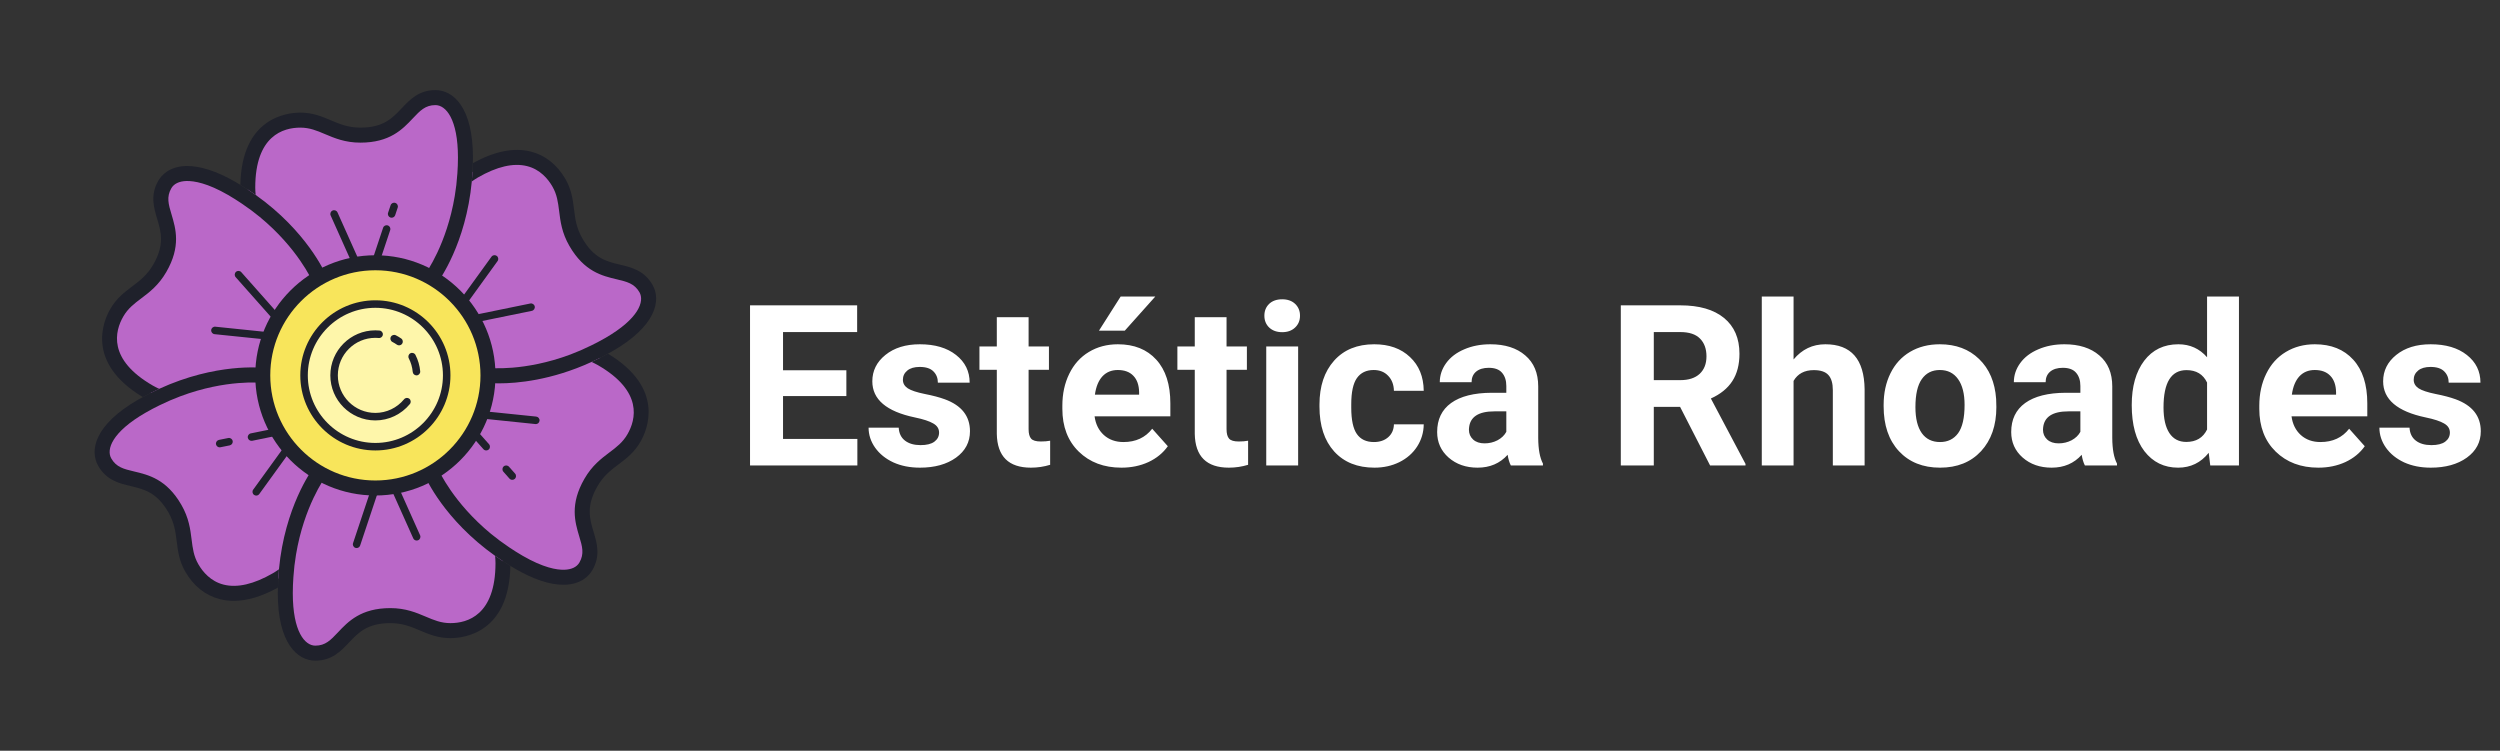 <svg xmlns="http://www.w3.org/2000/svg" width="333" height="100" fill="none" viewBox="0 0 333 100"><rect x="0" y="0" width="333" height="100" fill="#333333" stroke="none"/><path fill="#BA68C8" d="M80.153 47.777C79.711 47.523 79.254 47.301 78.79 47.102C79.555 46.738 80.329 46.348 81.114 45.895C86.313 42.895 86.973 40.039 86.043 38.43C84.043 34.965 79.86 37.723 76.715 32.27C74.954 29.227 75.954 26.957 74.446 24.34C72.762 21.43 69.215 19.277 63.153 22.777C62.711 23.035 62.289 23.316 61.887 23.617C61.953 22.773 62 21.91 62 21C62 15 59.86 13 58 13C54 13 54.297 18 48 18C44.485 18 43.02 16 40 16C36.637 16 33 18 33 25C33 25.512 33.036 26.016 33.094 26.516C32.399 26.035 31.672 25.562 30.887 25.109C25.688 22.109 22.887 22.961 21.957 24.57C19.957 28.035 24.438 30.277 21.286 35.73C19.528 38.777 17.067 39.043 15.555 41.66C13.871 44.574 13.786 48.723 19.848 52.223C20.29 52.477 20.747 52.699 21.211 52.898C20.446 53.262 19.672 53.652 18.887 54.105C13.688 57.105 13.028 59.961 13.957 61.57C15.957 65.035 20.141 62.277 23.286 67.731C25.047 70.773 24.047 73.043 25.555 75.66C27.239 78.57 30.786 80.723 36.848 77.223C37.289 76.965 37.711 76.684 38.114 76.383C38.047 77.227 38 78.09 38 79C38 85 40.141 87 42 87C46 87 45.703 82 52 82C55.516 82 56.981 84 60 84C63.364 84 67 82 67 75C67 74.488 66.965 73.984 66.907 73.484C67.602 73.965 68.329 74.438 69.114 74.891C74.313 77.891 77.114 77.039 78.043 75.43C80.043 71.965 75.563 69.723 78.715 64.269C80.473 61.223 82.934 60.957 84.446 58.34C86.129 55.426 86.215 51.277 80.153 47.777Z"/><path fill="#1F212B" d="M58 12C55.797 12 54.594 13.27 53.535 14.391C52.27 15.734 51.074 17 48 17C46.379 17 45.258 16.523 44.07 16.023C42.883 15.52 41.656 15 40 15C38.148 15 32.184 15.719 32.016 24.629C32.734 25.062 33.414 25.508 34.055 25.961C34.027 25.641 34 25.324 34 25C34 18.039 37.758 17 40 17C41.25 17 42.195 17.398 43.289 17.863C44.547 18.395 45.973 19 48 19C51.934 19 53.629 17.207 54.988 15.766C55.957 14.738 56.656 14 58 14C59.383 14 61 15.832 61 21C61 21.727 60.969 22.422 60.922 23.105C60.852 24.16 60.734 25.168 60.574 26.113C59.5 32.559 56.734 36.355 56.699 36.402C56.367 36.844 56.461 37.469 56.902 37.801C57.344 38.129 57.969 38.039 58.301 37.602C58.469 37.371 62.062 32.469 62.844 24.172C62.914 23.391 62.961 22.574 62.98 21.734C62.984 21.488 63 21.25 63 21C63 14.363 60.418 12 58 12Z"/><path fill="#1F212B" d="M20.347 51.355C14.32 47.875 15.3 44.102 16.422 42.16C17.047 41.078 17.863 40.461 18.816 39.742C19.906 38.922 21.14 37.988 22.152 36.23C24.121 32.824 23.414 30.461 22.847 28.559C22.441 27.211 22.152 26.234 22.824 25.07C23.172 24.469 23.871 24.137 24.847 24.109C25.867 24.094 27.632 24.383 30.386 25.973C31.015 26.336 31.601 26.715 32.172 27.094C33.05 27.684 33.863 28.289 34.605 28.898C39.644 33.055 41.55 37.348 41.57 37.398C41.789 37.906 42.379 38.141 42.886 37.922C43.39 37.703 43.629 37.117 43.41 36.613C43.297 36.352 40.847 30.785 34.05 25.961C33.41 25.508 32.73 25.062 32.015 24.629C31.8 24.5 31.601 24.367 31.382 24.242C28.847 22.777 26.621 22.078 24.793 22.109C22.519 22.172 21.496 23.367 21.09 24.07C19.984 25.98 20.488 27.656 20.929 29.133C21.457 30.902 21.953 32.57 20.418 35.234C19.609 36.637 18.636 37.371 17.609 38.148C16.578 38.922 15.515 39.727 14.687 41.16C13.761 42.762 11.386 48.293 19.023 52.895C19.761 52.488 20.492 52.121 21.207 51.793C20.918 51.652 20.628 51.52 20.347 51.355Z"/><path fill="#1F212B" d="M36.348 76.356C33.817 77.816 31.614 78.328 29.801 77.875C28.051 77.438 26.997 76.156 26.422 75.16C25.797 74.078 25.672 73.059 25.524 71.879C25.356 70.523 25.168 68.988 24.153 67.234C22.184 63.824 19.786 63.254 17.856 62.797C16.485 62.473 15.496 62.234 14.825 61.07C14.133 59.871 14.911 57.555 19.387 54.973C20.012 54.609 20.629 54.289 21.243 53.988C22.196 53.523 23.125 53.121 24.024 52.785C30.145 50.492 34.817 50.992 34.875 50.996C35.411 51.062 35.918 50.668 35.985 50.121C36.051 49.574 35.661 49.078 35.11 49.012C34.828 48.977 28.786 48.316 21.207 51.789C20.493 52.117 19.766 52.488 19.028 52.895C18.813 53.012 18.602 53.117 18.383 53.242C12.637 56.559 11.883 59.977 13.09 62.07C14.192 63.98 15.895 64.387 17.395 64.742C19.188 65.168 20.883 65.57 22.422 68.231C23.231 69.637 23.379 70.844 23.54 72.125C23.7 73.402 23.86 74.727 24.688 76.16C25.79 78.07 27.391 79.336 29.317 79.816C29.903 79.961 30.512 80.035 31.141 80.035C32.93 80.035 34.899 79.441 37.02 78.269C37.036 77.426 37.082 76.613 37.157 75.832C36.891 76.012 36.629 76.195 36.348 76.356Z"/><path fill="#1F212B" d="M66 75C66 81.961 62.242 83 60 83C58.75 83 57.805 82.602 56.711 82.137C55.453 81.605 54.027 81 52 81C48.066 81 46.371 82.793 45.012 84.234C44.043 85.262 43.344 86 42 86C40.617 86 39 84.168 39 79C39 78.273 39.031 77.578 39.078 76.894C39.148 75.84 39.266 74.832 39.426 73.887C40.5 67.441 43.266 63.644 43.301 63.598C43.633 63.156 43.539 62.531 43.098 62.199C42.656 61.871 42.031 61.961 41.699 62.398C41.531 62.629 37.938 67.531 37.156 75.828C37.086 76.613 37.039 77.426 37.02 78.269C37.016 78.516 37 78.75 37 79C37 85.637 39.582 88 42 88C44.203 88 45.406 86.73 46.465 85.609C47.73 84.266 48.926 83 52 83C53.621 83 54.742 83.477 55.93 83.977C57.117 84.48 58.344 85 60 85C61.852 85 67.816 84.281 67.984 75.371C67.266 74.937 66.586 74.492 65.945 74.039C65.973 74.359 66 74.676 66 75Z"/><path fill="#1F212B" d="M80.977 47.109C80.239 47.516 79.512 47.883 78.797 48.211C79.086 48.348 79.371 48.484 79.653 48.645C85.68 52.125 84.7 55.898 83.578 57.84C82.953 58.922 82.137 59.539 81.184 60.258C80.094 61.078 78.86 62.012 77.848 63.77C75.879 67.176 76.586 69.539 77.153 71.441C77.559 72.789 77.848 73.766 77.176 74.93C76.828 75.531 76.129 75.863 75.153 75.891C74.145 75.918 72.368 75.617 69.614 74.027C68.985 73.664 68.399 73.285 67.828 72.906C66.95 72.316 66.137 71.711 65.395 71.102C60.356 66.945 58.45 62.652 58.43 62.602C58.211 62.094 57.617 61.855 57.114 62.078C56.61 62.297 56.371 62.883 56.59 63.387C56.703 63.648 59.153 69.215 65.95 74.039C66.59 74.492 67.27 74.938 67.985 75.371C68.2 75.5 68.399 75.633 68.618 75.758C71.071 77.176 73.223 77.891 75.028 77.891C75.09 77.891 75.149 77.891 75.207 77.891C77.481 77.828 78.504 76.633 78.91 75.93C80.016 74.019 79.512 72.344 79.071 70.867C78.543 69.098 78.047 67.43 79.582 64.766C80.391 63.363 81.364 62.629 82.391 61.852C83.422 61.078 84.485 60.273 85.313 58.84C86.235 57.238 88.61 51.711 80.977 47.109Z"/><path fill="#1F212B" d="M86.91 37.93C85.805 36.019 84.105 35.613 82.605 35.258C80.812 34.832 79.113 34.43 77.578 31.769C76.769 30.363 76.617 29.156 76.461 27.875C76.301 26.598 76.137 25.273 75.312 23.84C74.207 21.93 72.606 20.664 70.684 20.183C68.438 19.621 65.844 20.152 62.98 21.734C62.961 22.574 62.918 23.39 62.844 24.172C63.109 23.988 63.371 23.805 63.652 23.644C66.184 22.183 68.387 21.672 70.199 22.125C71.949 22.562 73.004 23.844 73.578 24.84C74.203 25.922 74.328 26.941 74.477 28.121C74.644 29.477 74.832 31.012 75.848 32.766C77.816 36.176 80.215 36.746 82.144 37.203C83.516 37.527 84.504 37.766 85.176 38.93C85.867 40.129 85.09 42.445 80.613 45.027C79.984 45.391 79.367 45.711 78.754 46.012C77.805 46.48 76.875 46.883 75.977 47.219C69.856 49.508 65.183 49.012 65.129 49.004C64.59 48.934 64.082 49.328 64.016 49.879C63.953 50.426 64.344 50.922 64.891 50.988C64.973 51 65.543 51.062 66.496 51.062C68.82 51.062 73.426 50.676 78.797 48.211C79.512 47.883 80.238 47.516 80.98 47.109C81.191 46.992 81.402 46.883 81.617 46.758C87.359 43.441 88.117 40.019 86.91 37.93Z"/><path fill="#1F212B" d="M35.933 45.266C35.918 45.266 35.902 45.266 35.882 45.262L28.578 44.512C28.304 44.481 28.105 44.238 28.132 43.961C28.16 43.688 28.406 43.488 28.683 43.516L35.984 44.27C36.261 44.297 36.461 44.543 36.433 44.816C36.406 45.074 36.187 45.266 35.933 45.266Z"/><path fill="#1F212B" d="M37.012 43C36.871 43 36.734 42.941 36.637 42.832L31.39 36.918C31.207 36.711 31.227 36.395 31.433 36.211C31.64 36.027 31.953 36.047 32.141 36.254L37.383 42.168C37.566 42.375 37.551 42.691 37.344 42.875C37.246 42.961 37.129 43 37.012 43Z"/><path fill="#1F212B" d="M61.566 40.937C61.465 40.937 61.359 40.906 61.273 40.84C61.05 40.68 61 40.367 61.16 40.144L65.465 34.195C65.629 33.969 65.941 33.922 66.164 34.082C66.386 34.246 66.437 34.559 66.273 34.781L61.972 40.73C61.871 40.863 61.718 40.937 61.566 40.937Z"/><path fill="#1F212B" d="M62.989 43C62.758 43 62.551 42.836 62.5 42.602C62.446 42.328 62.621 42.067 62.891 42.012L70.637 40.426C70.906 40.371 71.172 40.547 71.227 40.817C71.281 41.086 71.106 41.352 70.836 41.406L63.09 42.989C63.059 42.996 63.024 43 62.989 43Z"/><path fill="#1F212B" d="M71.371 56.488C71.351 56.488 71.335 56.484 71.316 56.484L64.015 55.731C63.738 55.703 63.539 55.457 63.566 55.184C63.597 54.906 63.843 54.711 64.117 54.738L71.421 55.488C71.695 55.52 71.894 55.762 71.867 56.039C71.84 56.297 71.625 56.488 71.371 56.488Z"/><path fill="#1F212B" d="M55.5 72C55.309 72 55.125 71.89 55.043 71.703L52.043 65.004C51.93 64.75 52.043 64.453 52.297 64.344C52.547 64.226 52.844 64.344 52.957 64.594L55.957 71.297C56.07 71.547 55.957 71.844 55.703 71.957C55.637 71.984 55.566 72 55.5 72Z"/><path fill="#1F212B" d="M47.5 73C47.449 73 47.394 72.992 47.343 72.977C47.078 72.887 46.937 72.605 47.027 72.344L49.527 64.844C49.613 64.582 49.894 64.437 50.156 64.527C50.422 64.613 50.562 64.898 50.472 65.16L47.972 72.66C47.902 72.867 47.711 73 47.5 73Z"/><path fill="#1F212B" d="M34.129 66.012C34.027 66.012 33.925 65.98 33.84 65.918C33.613 65.758 33.562 65.441 33.726 65.219L38.031 59.273C38.191 59.047 38.504 59 38.726 59.16C38.953 59.32 39.004 59.637 38.84 59.859L34.535 65.805C34.437 65.941 34.285 66.012 34.129 66.012Z"/><path fill="#1F212B" d="M47.5 35.703C47.309 35.703 47.125 35.594 47.043 35.406L44.043 28.703C43.93 28.453 44.043 28.156 44.297 28.043C44.547 27.93 44.844 28.043 44.957 28.297L47.957 34.996C48.07 35.25 47.957 35.547 47.703 35.656C47.637 35.688 47.566 35.703 47.5 35.703Z"/><path fill="#1F212B" d="M52.168 29C52.113 29 52.062 28.992 52.008 28.977C51.746 28.887 51.605 28.605 51.691 28.344L52.027 27.344C52.113 27.082 52.394 26.937 52.656 27.027C52.922 27.113 53.062 27.398 52.972 27.66L52.64 28.66C52.57 28.867 52.375 29 52.168 29Z"/><path fill="#1F212B" d="M50 35.5C49.949 35.5 49.894 35.492 49.843 35.477C49.578 35.387 49.437 35.106 49.527 34.844L51.027 30.344C51.113 30.078 51.394 29.938 51.656 30.028C51.922 30.113 52.062 30.399 51.972 30.66L50.472 35.16C50.402 35.367 50.211 35.5 50 35.5Z"/><path fill="#1F212B" d="M29.266 59.586C29.031 59.586 28.824 59.422 28.774 59.187C28.719 58.914 28.895 58.652 29.164 58.594L30.399 58.344C30.668 58.289 30.934 58.461 30.988 58.73C31.047 59.004 30.871 59.265 30.602 59.324L29.363 59.574C29.332 59.582 29.297 59.586 29.266 59.586Z"/><path fill="#1F212B" d="M64.766 60C64.625 60 64.488 59.941 64.391 59.832L62.617 57.832C62.434 57.625 62.453 57.309 62.66 57.125C62.863 56.941 63.18 56.961 63.363 57.168L65.137 59.168C65.32 59.375 65.305 59.691 65.098 59.875C65 59.961 64.883 60 64.766 60Z"/><path fill="#1F212B" d="M68.234 63.914C68.098 63.914 67.961 63.859 67.859 63.746L67.051 62.832C66.867 62.625 66.887 62.309 67.094 62.125C67.297 61.941 67.613 61.961 67.797 62.168L68.609 63.082C68.793 63.289 68.773 63.605 68.566 63.789C68.473 63.875 68.356 63.914 68.234 63.914Z"/><path fill="#1F212B" d="M33.5 58.719C33.269 58.719 33.058 58.555 33.011 58.32C32.953 58.047 33.129 57.785 33.402 57.727L36.91 57.012C37.179 56.953 37.445 57.129 37.5 57.398C37.558 57.672 37.382 57.934 37.109 57.992L33.601 58.711C33.566 58.715 33.531 58.719 33.5 58.719Z"/><path fill="#F8E55B" d="M65 50C65 58.285 58.285 65 50 65C41.715 65 35 58.285 35 50C35 41.715 41.715 35 50 35C58.285 35 65 41.715 65 50Z"/><path fill="#FEF6AA" d="M59.5 50C59.5 55.246 55.246 59.5 50 59.5C44.754 59.5 40.5 55.246 40.5 50C40.5 44.754 44.754 40.5 50 40.5C55.246 40.5 59.5 44.754 59.5 50Z"/><path fill="#1F212B" d="M50 60C44.484 60 40 55.516 40 50C40 44.484 44.484 40 50 40C55.516 40 60 44.484 60 50C60 55.516 55.516 60 50 60ZM50 41C45.039 41 41 45.035 41 50C41 54.965 45.039 59 50 59C54.961 59 59 54.965 59 50C59 45.035 54.961 41 50 41Z"/><path fill="#1F212B" d="M50 66C41.18 66 34 58.82 34 50C34 41.18 41.18 34 50 34C58.82 34 66 41.18 66 50C66 58.82 58.82 66 50 66ZM50 36C42.281 36 36 42.281 36 50C36 57.719 42.281 64 50 64C57.719 64 64 57.719 64 50C64 42.281 57.719 36 50 36Z"/><path fill="#1F212B" d="M53.156 46C53.058 46 52.957 45.973 52.867 45.91C52.679 45.778 52.48 45.657 52.273 45.551C52.027 45.426 51.929 45.121 52.054 44.879C52.179 44.633 52.484 44.535 52.726 44.66C52.976 44.789 53.215 44.93 53.445 45.09C53.672 45.25 53.722 45.563 53.566 45.785C53.468 45.926 53.312 46 53.156 46Z"/><path fill="#1F212B" d="M55.472 50C55.218 50 55 49.805 54.976 49.547C54.918 48.91 54.742 48.301 54.449 47.727C54.324 47.485 54.422 47.18 54.664 47.055C54.914 46.93 55.215 47.028 55.34 47.274C55.691 47.961 55.902 48.696 55.972 49.457C55.996 49.731 55.793 49.977 55.519 50C55.504 50 55.488 50 55.472 50Z"/><path fill="#1F212B" d="M50 56C46.691 56 44 53.309 44 50C44 46.691 46.691 44 50 44C50.184 44 50.363 44.012 50.543 44.027C50.82 44.051 51.023 44.297 50.996 44.57C50.973 44.844 50.734 45.047 50.457 45.023C50.305 45.012 50.152 45 50 45C47.242 45 45 47.242 45 50C45 52.758 47.242 55 50 55C51.473 55 52.867 54.336 53.824 53.184C54 52.969 54.312 52.938 54.527 53.113C54.738 53.293 54.77 53.605 54.594 53.82C53.449 55.203 51.773 56 50 56Z"/><path fill="#fff" d="M112.736 52.757H104.299V58.47H114.201V62H99.904V40.672H114.172V44.231H104.299V49.315H112.736V52.757ZM125.085 57.62C125.085 57.102 124.826 56.697 124.309 56.404C123.801 56.102 122.98 55.833 121.848 55.599C118.078 54.808 116.193 53.206 116.193 50.794C116.193 49.388 116.774 48.216 117.937 47.278C119.108 46.331 120.637 45.857 122.521 45.857C124.533 45.857 126.14 46.331 127.341 47.278C128.552 48.226 129.157 49.456 129.157 50.97H124.924C124.924 50.364 124.729 49.866 124.338 49.476C123.947 49.075 123.337 48.875 122.507 48.875C121.794 48.875 121.242 49.036 120.852 49.358C120.461 49.681 120.266 50.091 120.266 50.589C120.266 51.058 120.485 51.438 120.925 51.731C121.374 52.015 122.126 52.264 123.181 52.478C124.235 52.684 125.124 52.918 125.847 53.182C128.083 54.002 129.201 55.423 129.201 57.444C129.201 58.89 128.581 60.062 127.341 60.96C126.101 61.849 124.499 62.293 122.536 62.293C121.208 62.293 120.026 62.059 118.991 61.59C117.966 61.111 117.16 60.462 116.574 59.642C115.988 58.812 115.695 57.918 115.695 56.961H119.709C119.748 57.713 120.026 58.289 120.544 58.69C121.062 59.09 121.755 59.29 122.624 59.29C123.435 59.29 124.045 59.139 124.455 58.836C124.875 58.523 125.085 58.118 125.085 57.62ZM137.009 42.254V46.15H139.719V49.256H137.009V57.166C137.009 57.752 137.121 58.172 137.346 58.426C137.57 58.68 138 58.807 138.635 58.807C139.104 58.807 139.519 58.773 139.88 58.704V61.912C139.05 62.166 138.195 62.293 137.316 62.293C134.348 62.293 132.834 60.794 132.775 57.796V49.256H130.461V46.15H132.775V42.254H137.009ZM149.372 62.293C147.048 62.293 145.153 61.58 143.688 60.154C142.233 58.728 141.506 56.829 141.506 54.456V54.046C141.506 52.454 141.813 51.033 142.429 49.783C143.044 48.523 143.913 47.557 145.036 46.883C146.169 46.199 147.458 45.857 148.903 45.857C151.071 45.857 152.775 46.541 154.016 47.908C155.266 49.275 155.891 51.214 155.891 53.724V55.452H145.798C145.935 56.487 146.345 57.317 147.028 57.942C147.722 58.567 148.596 58.88 149.65 58.88C151.281 58.88 152.556 58.289 153.474 57.107L155.554 59.437C154.919 60.335 154.06 61.038 152.976 61.546C151.892 62.044 150.69 62.293 149.372 62.293ZM148.889 49.285C148.049 49.285 147.365 49.568 146.838 50.135C146.32 50.701 145.988 51.512 145.842 52.566H151.73V52.23C151.711 51.292 151.457 50.569 150.969 50.062C150.48 49.544 149.787 49.285 148.889 49.285ZM149.27 39.5H153.884L149.826 44.041H146.384L149.27 39.5ZM163.376 42.254V46.15H166.086V49.256H163.376V57.166C163.376 57.752 163.488 58.172 163.713 58.426C163.938 58.68 164.367 58.807 165.002 58.807C165.471 58.807 165.886 58.773 166.247 58.704V61.912C165.417 62.166 164.562 62.293 163.684 62.293C160.715 62.293 159.201 60.794 159.143 57.796V49.256H156.828V46.15H159.143V42.254H163.376ZM172.912 62H168.664V46.15H172.912V62ZM168.415 42.049C168.415 41.414 168.625 40.892 169.045 40.481C169.475 40.071 170.056 39.866 170.788 39.866C171.511 39.866 172.087 40.071 172.517 40.481C172.946 40.892 173.161 41.414 173.161 42.049C173.161 42.693 172.941 43.221 172.502 43.631C172.072 44.041 171.501 44.246 170.788 44.246C170.075 44.246 169.499 44.041 169.06 43.631C168.63 43.221 168.415 42.693 168.415 42.049ZM183.005 58.88C183.786 58.88 184.421 58.665 184.909 58.235C185.397 57.806 185.651 57.234 185.671 56.522H189.641C189.631 57.596 189.338 58.582 188.762 59.48C188.186 60.369 187.395 61.062 186.389 61.56C185.393 62.049 184.289 62.293 183.078 62.293C180.812 62.293 179.025 61.575 177.717 60.14C176.408 58.694 175.754 56.702 175.754 54.163V53.885C175.754 51.443 176.403 49.495 177.702 48.04C179.001 46.585 180.783 45.857 183.049 45.857C185.031 45.857 186.618 46.424 187.81 47.557C189.011 48.68 189.621 50.179 189.641 52.054H185.671C185.651 51.233 185.397 50.569 184.909 50.062C184.421 49.544 183.776 49.285 182.976 49.285C181.989 49.285 181.242 49.647 180.734 50.369C180.236 51.082 179.987 52.244 179.987 53.855V54.295C179.987 55.926 180.236 57.098 180.734 57.81C181.232 58.523 181.989 58.88 183.005 58.88ZM201.242 62C201.047 61.619 200.905 61.145 200.817 60.579C199.792 61.722 198.459 62.293 196.818 62.293C195.266 62.293 193.977 61.844 192.951 60.945C191.936 60.047 191.428 58.914 191.428 57.547C191.428 55.867 192.048 54.578 193.288 53.68C194.538 52.781 196.34 52.327 198.693 52.317H200.642V51.409C200.642 50.677 200.451 50.091 200.07 49.651C199.699 49.212 199.108 48.992 198.298 48.992C197.585 48.992 197.023 49.163 196.613 49.505C196.213 49.847 196.013 50.315 196.013 50.911H191.779C191.779 49.993 192.062 49.144 192.629 48.362C193.195 47.581 193.996 46.971 195.031 46.531C196.066 46.082 197.229 45.857 198.518 45.857C200.471 45.857 202.019 46.351 203.161 47.337C204.313 48.313 204.89 49.69 204.89 51.468V58.338C204.899 59.842 205.109 60.98 205.52 61.751V62H201.242ZM197.741 59.056C198.366 59.056 198.942 58.919 199.47 58.645C199.997 58.362 200.388 57.986 200.642 57.518V54.793H199.06C196.94 54.793 195.812 55.525 195.676 56.99L195.661 57.239C195.661 57.767 195.847 58.201 196.218 58.543C196.589 58.885 197.097 59.056 197.741 59.056ZM223.786 54.192H220.285V62H215.891V40.672H223.815C226.335 40.672 228.278 41.233 229.646 42.356C231.013 43.48 231.696 45.066 231.696 47.117C231.696 48.572 231.379 49.788 230.744 50.765C230.119 51.731 229.167 52.503 227.888 53.079L232.502 61.795V62H227.785L223.786 54.192ZM220.285 50.633H223.83C224.934 50.633 225.788 50.355 226.394 49.798C226.999 49.231 227.302 48.455 227.302 47.469C227.302 46.463 227.014 45.672 226.438 45.096C225.871 44.52 224.997 44.231 223.815 44.231H220.285V50.633ZM238.903 47.879C240.026 46.531 241.438 45.857 243.137 45.857C246.574 45.857 248.317 47.855 248.366 51.849V62H244.133V51.966C244.133 51.058 243.938 50.389 243.547 49.959C243.156 49.52 242.507 49.3 241.599 49.3C240.358 49.3 239.46 49.778 238.903 50.735V62H234.67V39.5H238.903V47.879ZM250.9 53.929C250.9 52.356 251.203 50.955 251.809 49.725C252.414 48.494 253.283 47.542 254.416 46.868C255.559 46.194 256.882 45.857 258.386 45.857C260.524 45.857 262.268 46.512 263.615 47.82C264.973 49.129 265.729 50.906 265.886 53.152L265.915 54.236C265.915 56.668 265.236 58.621 263.879 60.096C262.521 61.56 260.7 62.293 258.415 62.293C256.13 62.293 254.304 61.56 252.937 60.096C251.579 58.631 250.9 56.639 250.9 54.119V53.929ZM255.134 54.236C255.134 55.74 255.417 56.893 255.983 57.693C256.55 58.484 257.36 58.88 258.415 58.88C259.44 58.88 260.241 58.489 260.817 57.708C261.394 56.917 261.682 55.657 261.682 53.929C261.682 52.454 261.394 51.312 260.817 50.501C260.241 49.69 259.431 49.285 258.386 49.285C257.351 49.285 256.55 49.69 255.983 50.501C255.417 51.302 255.134 52.547 255.134 54.236ZM277.707 62C277.512 61.619 277.37 61.145 277.282 60.579C276.257 61.722 274.924 62.293 273.283 62.293C271.73 62.293 270.441 61.844 269.416 60.945C268.4 60.047 267.893 58.914 267.893 57.547C267.893 55.867 268.513 54.578 269.753 53.68C271.003 52.781 272.805 52.327 275.158 52.317H277.106V51.409C277.106 50.677 276.916 50.091 276.535 49.651C276.164 49.212 275.573 48.992 274.763 48.992C274.05 48.992 273.488 49.163 273.078 49.505C272.678 49.847 272.478 50.315 272.478 50.911H268.244C268.244 49.993 268.527 49.144 269.094 48.362C269.66 47.581 270.461 46.971 271.496 46.531C272.531 46.082 273.693 45.857 274.982 45.857C276.936 45.857 278.483 46.351 279.626 47.337C280.778 48.313 281.354 49.69 281.354 51.468V58.338C281.364 59.842 281.574 60.98 281.984 61.751V62H277.707ZM274.206 59.056C274.831 59.056 275.407 58.919 275.935 58.645C276.462 58.362 276.853 57.986 277.106 57.518V54.793H275.524C273.405 54.793 272.277 55.525 272.141 56.99L272.126 57.239C272.126 57.767 272.312 58.201 272.683 58.543C273.054 58.885 273.562 59.056 274.206 59.056ZM283.947 53.958C283.947 51.487 284.499 49.52 285.603 48.055C286.716 46.59 288.234 45.857 290.158 45.857C291.701 45.857 292.976 46.434 293.981 47.586V39.5H298.229V62H294.406L294.201 60.315C293.146 61.634 291.789 62.293 290.129 62.293C288.264 62.293 286.765 61.56 285.632 60.096C284.509 58.621 283.947 56.575 283.947 53.958ZM288.181 54.266C288.181 55.75 288.439 56.888 288.957 57.679C289.475 58.47 290.227 58.865 291.213 58.865C292.521 58.865 293.444 58.313 293.981 57.21V50.955C293.454 49.852 292.541 49.3 291.242 49.3C289.201 49.3 288.181 50.955 288.181 54.266ZM308.806 62.293C306.481 62.293 304.587 61.58 303.122 60.154C301.667 58.728 300.939 56.829 300.939 54.456V54.046C300.939 52.454 301.247 51.033 301.862 49.783C302.478 48.523 303.347 47.557 304.47 46.883C305.603 46.199 306.892 45.857 308.337 45.857C310.505 45.857 312.209 46.541 313.449 47.908C314.699 49.275 315.324 51.214 315.324 53.724V55.452H305.231C305.368 56.487 305.778 57.317 306.462 57.942C307.155 58.567 308.029 58.88 309.084 58.88C310.715 58.88 311.989 58.289 312.907 57.107L314.987 59.437C314.353 60.335 313.493 61.038 312.409 61.546C311.325 62.044 310.124 62.293 308.806 62.293ZM308.322 49.285C307.482 49.285 306.799 49.568 306.271 50.135C305.754 50.701 305.422 51.512 305.275 52.566H311.164V52.23C311.145 51.292 310.891 50.569 310.402 50.062C309.914 49.544 309.221 49.285 308.322 49.285ZM326.325 57.62C326.325 57.102 326.066 56.697 325.549 56.404C325.041 56.102 324.221 55.833 323.088 55.599C319.318 54.808 317.434 53.206 317.434 50.794C317.434 49.388 318.015 48.216 319.177 47.278C320.349 46.331 321.877 45.857 323.762 45.857C325.773 45.857 327.38 46.331 328.581 47.278C329.792 48.226 330.397 49.456 330.397 50.97H326.164C326.164 50.364 325.969 49.866 325.578 49.476C325.188 49.075 324.577 48.875 323.747 48.875C323.034 48.875 322.482 49.036 322.092 49.358C321.701 49.681 321.506 50.091 321.506 50.589C321.506 51.058 321.726 51.438 322.165 51.731C322.614 52.015 323.366 52.264 324.421 52.478C325.476 52.684 326.364 52.918 327.087 53.182C329.323 54.002 330.441 55.423 330.441 57.444C330.441 58.89 329.821 60.062 328.581 60.96C327.341 61.849 325.739 62.293 323.776 62.293C322.448 62.293 321.267 62.059 320.231 61.59C319.206 61.111 318.4 60.462 317.814 59.642C317.229 58.812 316.936 57.918 316.936 56.961H320.949C320.988 57.713 321.267 58.289 321.784 58.69C322.302 59.09 322.995 59.29 323.864 59.29C324.675 59.29 325.285 59.139 325.695 58.836C326.115 58.523 326.325 58.118 326.325 57.62Z"/></svg>